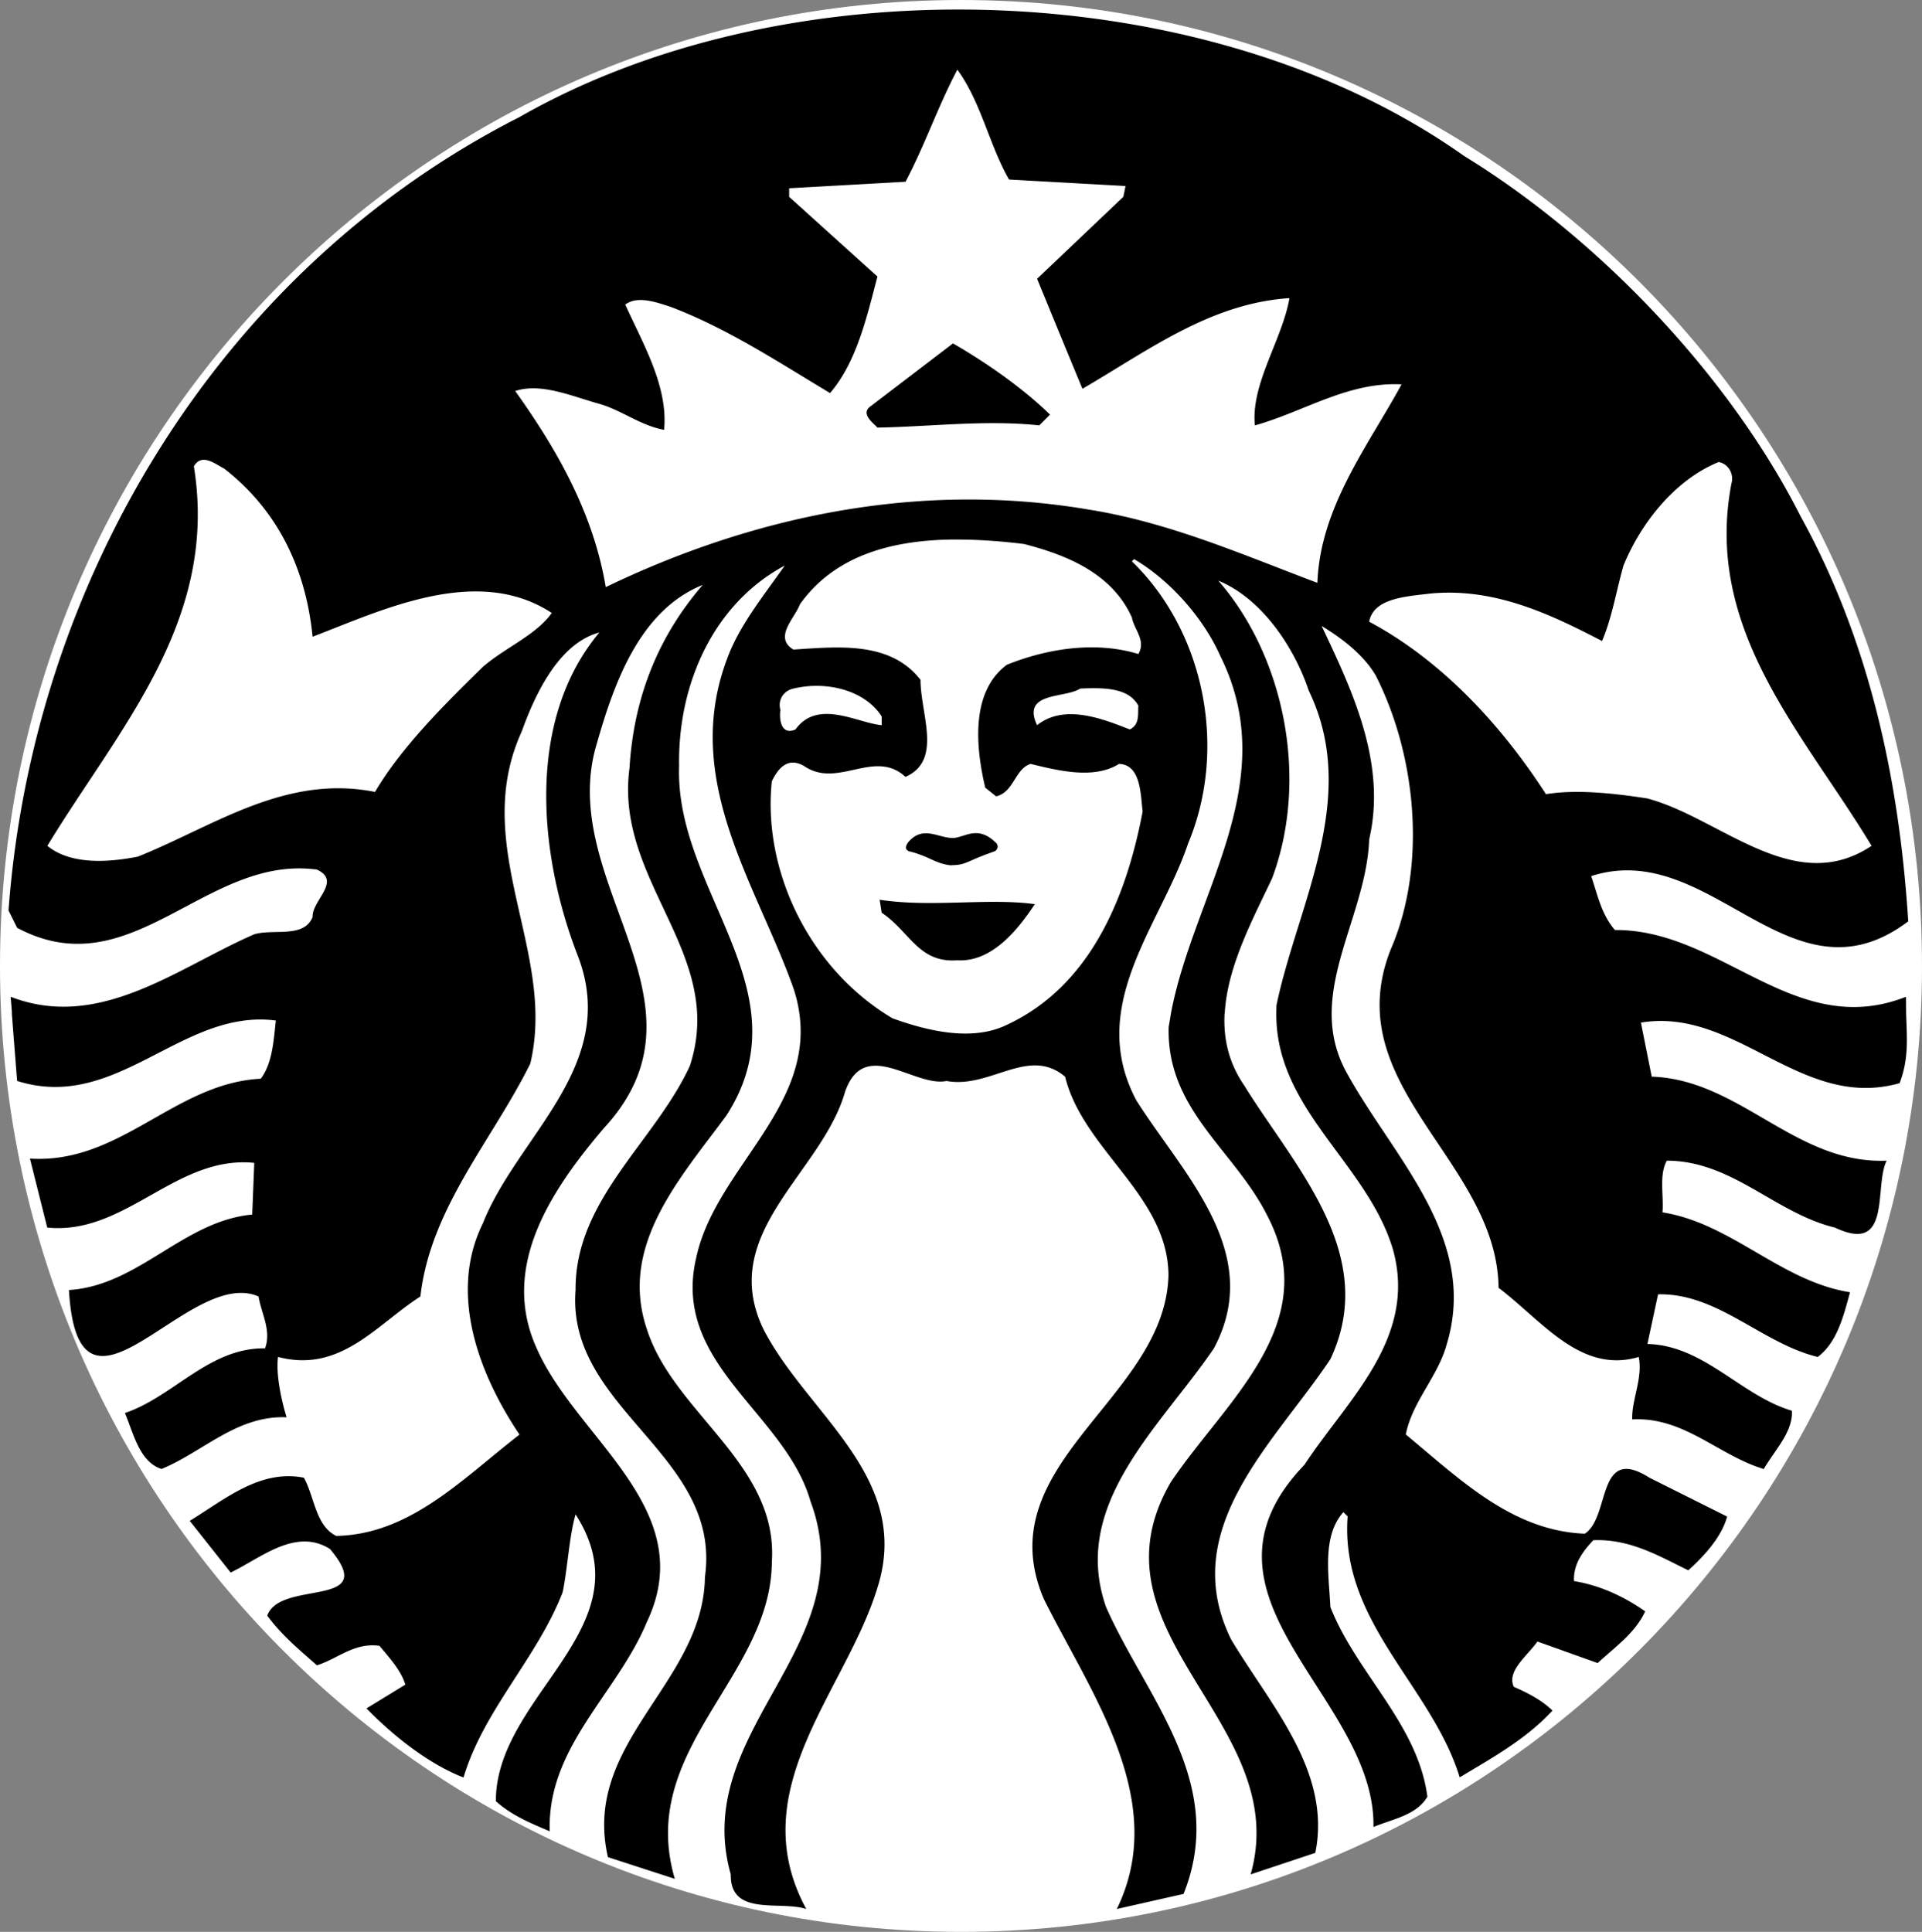 <svg xmlns="http://www.w3.org/2000/svg" viewBox="1.263 0.5 297.474 299" enable-background="new 1.263 0.5 297.474 299" xml:space="preserve"><rect x="1.263" y="0.5" width="297.474" height="299" fill="#808080" stroke="none"/><path fill="#FFF" d="M298.736 150c0 82.567-66.592 149.5-148.736 149.5C67.855 299.5 1.263 232.568 1.263 150 1.263 67.434 67.855.5 150 .5S298.736 67.434 298.736 150z"></path><path fill="#000" d="M148.758 53.65c5.236 3.018 10.79 6.902 15.018 11.018l-1.661 1.669c-8.343-.887-17.13.22-25.039.342-.882-.89-2.659-2.228-1.004-3.346l12.686-9.683zm147.521 103.637c.111 3.766.465 7-1.004 10.854-15.242 4.335-25.254-11.803-40.043-9.369l1.672 8.365c13.682.45 22.228 13.57 36.363 13.006-2.008 4.011.896 14.578-8.001 10.354-9.235-2.219-15.912-10.354-26.032-10.354-1.221 2.242-.448 5.346-.662 7.998 10.676 1.675 18.354 10.698 29.027 12.364-1.004 3.668-1.999 7.775-5.005 10.012-8.683-2.113-15.465-9.911-24.709-9.688l-1.646 7.681c8.785.226 14.461 7.998 22.356 10.331.217 3.24-2.679 6.135-4.347 9.027-7.009-2.105-12.354-8.126-20.362-7.682-.111-3.017 1.68-6.443 1.004-9.669-8.994 2.675-15.025-5.682-21.691-10.695-.192-16.405-17.462-27.167-18.374-42.535-.175-3.064.292-6.335 1.688-9.85 5.676-13.124 3.893-30.163-2.331-42.399-1.891-3.22-5.242-5.762-8.365-7.655 4.569 9.683 10.137 21.124 7.358 33.026-.322 9.191-5.745 18.018-5.807 26.878-.021 3.159.653 6.318 2.47 9.508 7.236 13.032 20.254 25.368 15.359 41.712-1.346 5.02-5.354 8.902-6.354 14.011 8.465 7.011 16.469 14.911 27.701 15.356 4.002-2.556 1.779-13.891 10.012-8.663l12.021 6.013c-.876 3.218-3.57 6.102-6.01 8.318-4.561-2.22-9.01-4.881-14.697-4.664-1.677 1.779-3.12 3.776-2.992 6.329 4.002.659 7.673 2.348 11.016 4.688-1.552 3.343-4.577 5.438-7.358 7.998l-9.325-3.334c-1.557 2.228-4.791 4.569-3.656 7.014 2.104.901 4.438 2.119 5.987 3.68-4.116 4.449-9.333 7.311-14.353 10.331-4.324-14.133-18.571-24.042-17.348-40.386l-.662-.661c-3.349 3.765-2.23 9.786-2.014 14.672 4.008 10.237 13.568 18.144 15.018 29.37-1.674 2.889-5.448 3.465-8.343 4.688.336-20.24-30.365-35.591-10.677-56.064 6.566-10.025 17.567-19.592 13.669-33.394-4.002-13.326-18.157-21.583-18.032-36.522l.022-1.165c3.224-15.579 13.018-32.156 5.006-48.729-2.233-6.666-7.222-14.241-14.008-17.027 10.117 11.58 14.128 30.474 8.34 46.056-2.917 6.198-6.933 13.582-7.336 20.868h-.024c-.215 3.805.562 7.589 3.017 11.177 7.682 12.464 21.024 26.155 13.349 42.398-8.676 13.01-23.805 26.244-15.356 43.38 6.118 10.234 15.582 20.446 13.029 33.027l-10.012 3.334c6.675-23.466-26.035-37.254-12.342-60.728 8.454-12.57 23.574-24.364 15.015-41.047-5.117-10.337-15.69-16.455-15.356-29.373l.364-2.169c3.445-18.321 17.372-35.663 7.634-55.241-2.559-5.781-7.673-11.675-13.349-15.015l-.343.343c11.353 11.013 14.807 29.133 8.686 43.699-2.856 8.546-9.124 17.059-10.398 26.217-.606 4.318-.095 8.793 2.4 13.507 7.23 11.449 19.909 23.594 11.997 38.396-8.332 12.226-22.242 24.122-16.686 40.021 6.12 13.91 18.899 27.161 11.999 44.409l-10.331 2.333c8.229-16.809-4.11-33.488-11.338-48.066-8.793-20.915 18.892-30.93 19.336-50.052-.105-12.342-13.226-19.35-15.999-30.696-5.679-4.791-11.565 1.905-18.354.662-5.012 1.007-12.71-6.899-15.702 1.671-3.563 12.564-19.795 21.801-12.661 36.703 6.788 13.243 23.124 22.927 17.667 40.065-4.886 16.008-21.026 31.25-11.016 49.713-4.112-1.332-11.791 1.218-11.68-5.351-6.338-22.359 20.69-35.385 12.342-57.732-3.885-13.688-21.586-21.25-17.689-37.713 2.881-13.552 18.088-23.026 15.955-37.871a21.909 21.909 0 0 0-.916-3.841c-5.676-16.019-17.256-32.042-10.354-50.738 1.895-5.34 5.68-9.9 9.006-14.673-11.014 5.894-16.57 18.357-16.342 31.036-.48 13.788 9.705 25.599 11.154 38.216.57 5.092-.264 10.306-3.818 15.837-7.225 9.804-16.674 20.141-12.342 33.05 4.119 13.021 20.359 20.909 19.358 36.044-.11 17.903-20.913 29.05-15.017 49.072l-10.354-3.359c-4.111-17.792 14.797-26.895 15.014-43.357 2.676-18.931-21.469-25.955-20.02-44.409-.104-14.021 12.238-22.901 17.689-34.695.935-2.87 1.246-5.582 1.121-8.182-.668-13.04-12.418-23.235-10.468-37.896.656-10.79 4.327-20.248 11.338-28.363-9.673 3.886-13.669 15.021-16.341 24.367-4.637 14.986 6.432 28.466 7.542 41.893.492 5.929-.957 11.824-6.536 17.851-8.014 9.444-16.141 21.36-10.355 34.053 6.127 14.005 25.376 24.906 17.027 42.374-4.555 11.015-15.462 19.353-15.014 32.364-2.89-1.224-5.888-2.444-8.344-4.663 0-16.572 23.574-26.923 12.342-44.388-.995 3.446-1.209 8.129-1.988 12.022-3.898 10.128-12.238 18.235-15.359 28.705-5.219-2.014-10.676-6.246-15.017-10.695l6.013-3.68c-.668-2.229-2.445-4.118-3.999-6.009-3.905-.549-6.469 2.013-9.688 3.017-2.781-2.452-5.465-4.678-7.682-7.681 1.996-5.685 17.592-.984 9.691-10.331-5.334-3.335-10.688 1.429-15.359 3.653l-6.332-7.998c5.451-3.334 10.888-8.017 17.668-6.674 1.671 3.009 1.787 7.434 5.006 9.005 11.46-.223 19.58-8.891 28.365-15.679-6.123-9.111-11.107-21.689-5.668-32.707 4.358-11.041 15.713-20.34 16.228-32.546.116-2.778-.317-5.701-1.532-8.847-6.004-15.465-8.123-36.366 3.337-50.054-6.231 1.674-9.905 9.44-12.022 15.337-6.889 15.101 1.824 29.091 2.125 43.563.041 2.603-.17 5.212-.801 7.84-5.898 11.902-15.454 22.345-17.006 36.041-6.788 4.33-12.361 11.902-22.033 9.347-.34 2.556.439 6.452 1.326 9.347-7.67-.322-12.9 5.331-19.358 8.001-3.44-1.104-4.335-5.551-5.667-8.663 7.559-2.553 13.012-10.131 21.691-10.011 1.006-2.795-.564-5.356-1.007-8.023-10.796-4.792-27.909 23.688-29.348-1.004 10.788-.668 17.682-10.682 28.366-11.68l.319-7.998c-12.125-1.225-19.925 11.24-32.045 10.011L5.899 179.82c14.02.876 22.373-11.688 35.725-12.364 1.774-2.333 1.988-5.782 2.33-9.005-14.574-1.899-24.575 14.252-40.043 9.347 0 0-.533-6.722-.822-10.512h.021a108.507 108.507 0 0 0-.205-2.515c13.793 5.352 25.912-4.555 37.712-9.669 3.001-.898 7.681.659 9.027-2.675-.117-2.559 4.55-5.551.665-7.337-17.251-2.341-28.711 18.466-46.4 9.005l-1.327-2.675c3.68-50.275 32.034-98.881 79.085-122.8 19.056-10.89 42.73-16.441 66.605-16.638 28.813-.239 57.927 7.319 79.585 22.65 21.032 12.901 41.15 34.162 52.068 55.745 10.442 18.91 15.248 40.129 16.683 62.719-18.248 13.788-30.49-12.99-49.072-6.997 1.001 2.898 1.555 5.896 3.679 8.343 16.469-.116 27.81 17.128 45.049 10.332l.015 2.513zM86.667 95.369c-11.571-7.567-26.241-.442-37.025 3.679-1.001-10.128-5.114-19.355-13.69-26.029-.832-.414-1.982-1.285-3.018-1.349-.62-.039-1.21.211-1.668 1.004 3.887 23.913-11.658 40.599-22.674 58.739 3.668 2.998 9.561 2.55 14.01 1.669 11.678-4.67 22.802-12.798 36.707-10.012 4.112-7.008 11.021-13.796 16.686-19.358 3.461-2.995 8.216-4.897 10.672-8.343zm35.382 15.018c-.222 1.44.111 4.007 2.331 3.015 3.454-4.783 9.569-.999 13.349-.662v-1.346c-2.074-3.257-6.341-4.893-10.674-4.73-1 .035-2.016.181-2.994.408-1.45.322-2.459 1.649-2.012 3.315zm54.396-14.331c-3.106-6.899-10.226-9.691-16.687-11.359-3.167-.39-6.454-.654-9.714-.685-.611-.006-1.221-.014-1.829 0-9.119.184-17.832 2.525-23.155 10.031-.764 2.119-4.123 5.095-1.004 6.994 7.009-.448 15.007-1.327 19.679 4.688 0 5.345 3.451 12.456-2.331 15.015-4.791-4.436-10.465 1.888-15.678-1.672-2.451-1.448-4.002.242-5.006 2.355-1.449 13.791 5.772 29.011 18.674 36.684 5.229 1.886 12.258 3.68 17.715 1.004 13.126-6.112 18.563-20.12 21.007-33.026-.328-2.456-.211-7.242-3.657-7.358-3.891 2.461-9.566 1.007-13.69 0-2.438.787-2.55 4.354-5.325 5.03l-1.691-1.349c-1.448-6.109-2.341-14.789 3.338-19.016 6.346-2.559 13.799-3.677 20.362-1.669 1.225-2.112-.666-3.775-1.008-5.667zm-6.697 10.969c-.441.011-.87.033-1.304.047-2.331 1.555-9.124.437-6.672 5.668 4.23-3.346 10.126-1.001 14.353.662 1.563-.776 1.224-2.334 1.327-3.677-1.357-2.525-4.6-2.762-7.704-2.7zm48.434-47.034c-8.234-.437-15.129 4.237-22.695 6.352-.659-6.438 4.232-13.237 5.348-19.7-12.233.787-21.922 8.15-32.042 14.032a4959.629 4959.629 0 0 1-7.017-17.027l13.349-12.685.342-1.671-18.031-1.004c-3.106-5.442-4.33-11.997-8.001-17.003-3.004 5.673-5.022 11.677-8.023 17.345l-18.01 1.007v1.326l13.669 12.342c-1.671 6.344-3.224 13.237-7.336 18.032-8.009-4.797-15.904-10.018-24.685-13.349-2.113-.682-5.125-1.791-7.016-.342 2.777 6.12 6.666 12.703 6.012 19.383-3.673-.676-6.56-3.031-10.011-4.021-4.127-1.126-9.024-3.326-13.028-1.988 6.676 9.339 12.125 19.113 14.01 30.352 22.147-10.689 47.975-16.568 74.785-12 12.567 2 24.123 7.119 35.36 11.336.439-11.785 7.892-21.255 13.02-30.717zm38.032 64.084c11.338 3.001 22.712 15.354 34.718 7.339-10.456-17.351-26.019-33.374-21.691-56.064.453-1.549-.548-3.117-1.988-3.337-6.783 2.772-12.036 9.455-14.72 16.024-1.104 3.885-1.758 8.015-3.313 11.677-8.126-4.229-16.797-8.326-26.697-7.336-3.57.445-8.688.679-9.347 4.344 11.235 6.004 20.474 16.024 27.359 26.694 4.794-.782 10.673-.114 15.679.659zm-118.806 15.681l.32 2.011c4.347 2.896 5.684 7.804 11.702 7.358 5.337.317 9.341-4.683 12-8.685-7.222-.997-16.01.546-24.022-.684zm6.01-9.005c.217.891-.551 2.226.662 2.676 3.56-.773 10.009 1.894 11.997-2.333-1.388-1.555-3.654-2.261-6.032-2.261-2.377 0-4.844.693-6.627 1.918z"></path><path opacity="0.99" fill="#FFF" d="M137.416 126.891h24.392v10.021h-24.392v-10.021z"></path><path fill="#000" d="M141.922 132.249c3.152.746 3.932 1.864 6.423 2.176 2.648-.047 2.266-.585 6.885-2.179.303-.107.72-.776.203-1.289-2.868-2.847-4.85-.813-6.648-.759-2.385.026-4.622-2.042-6.952.646-.397.546-.604 1.082.089 1.405z"></path></svg>
